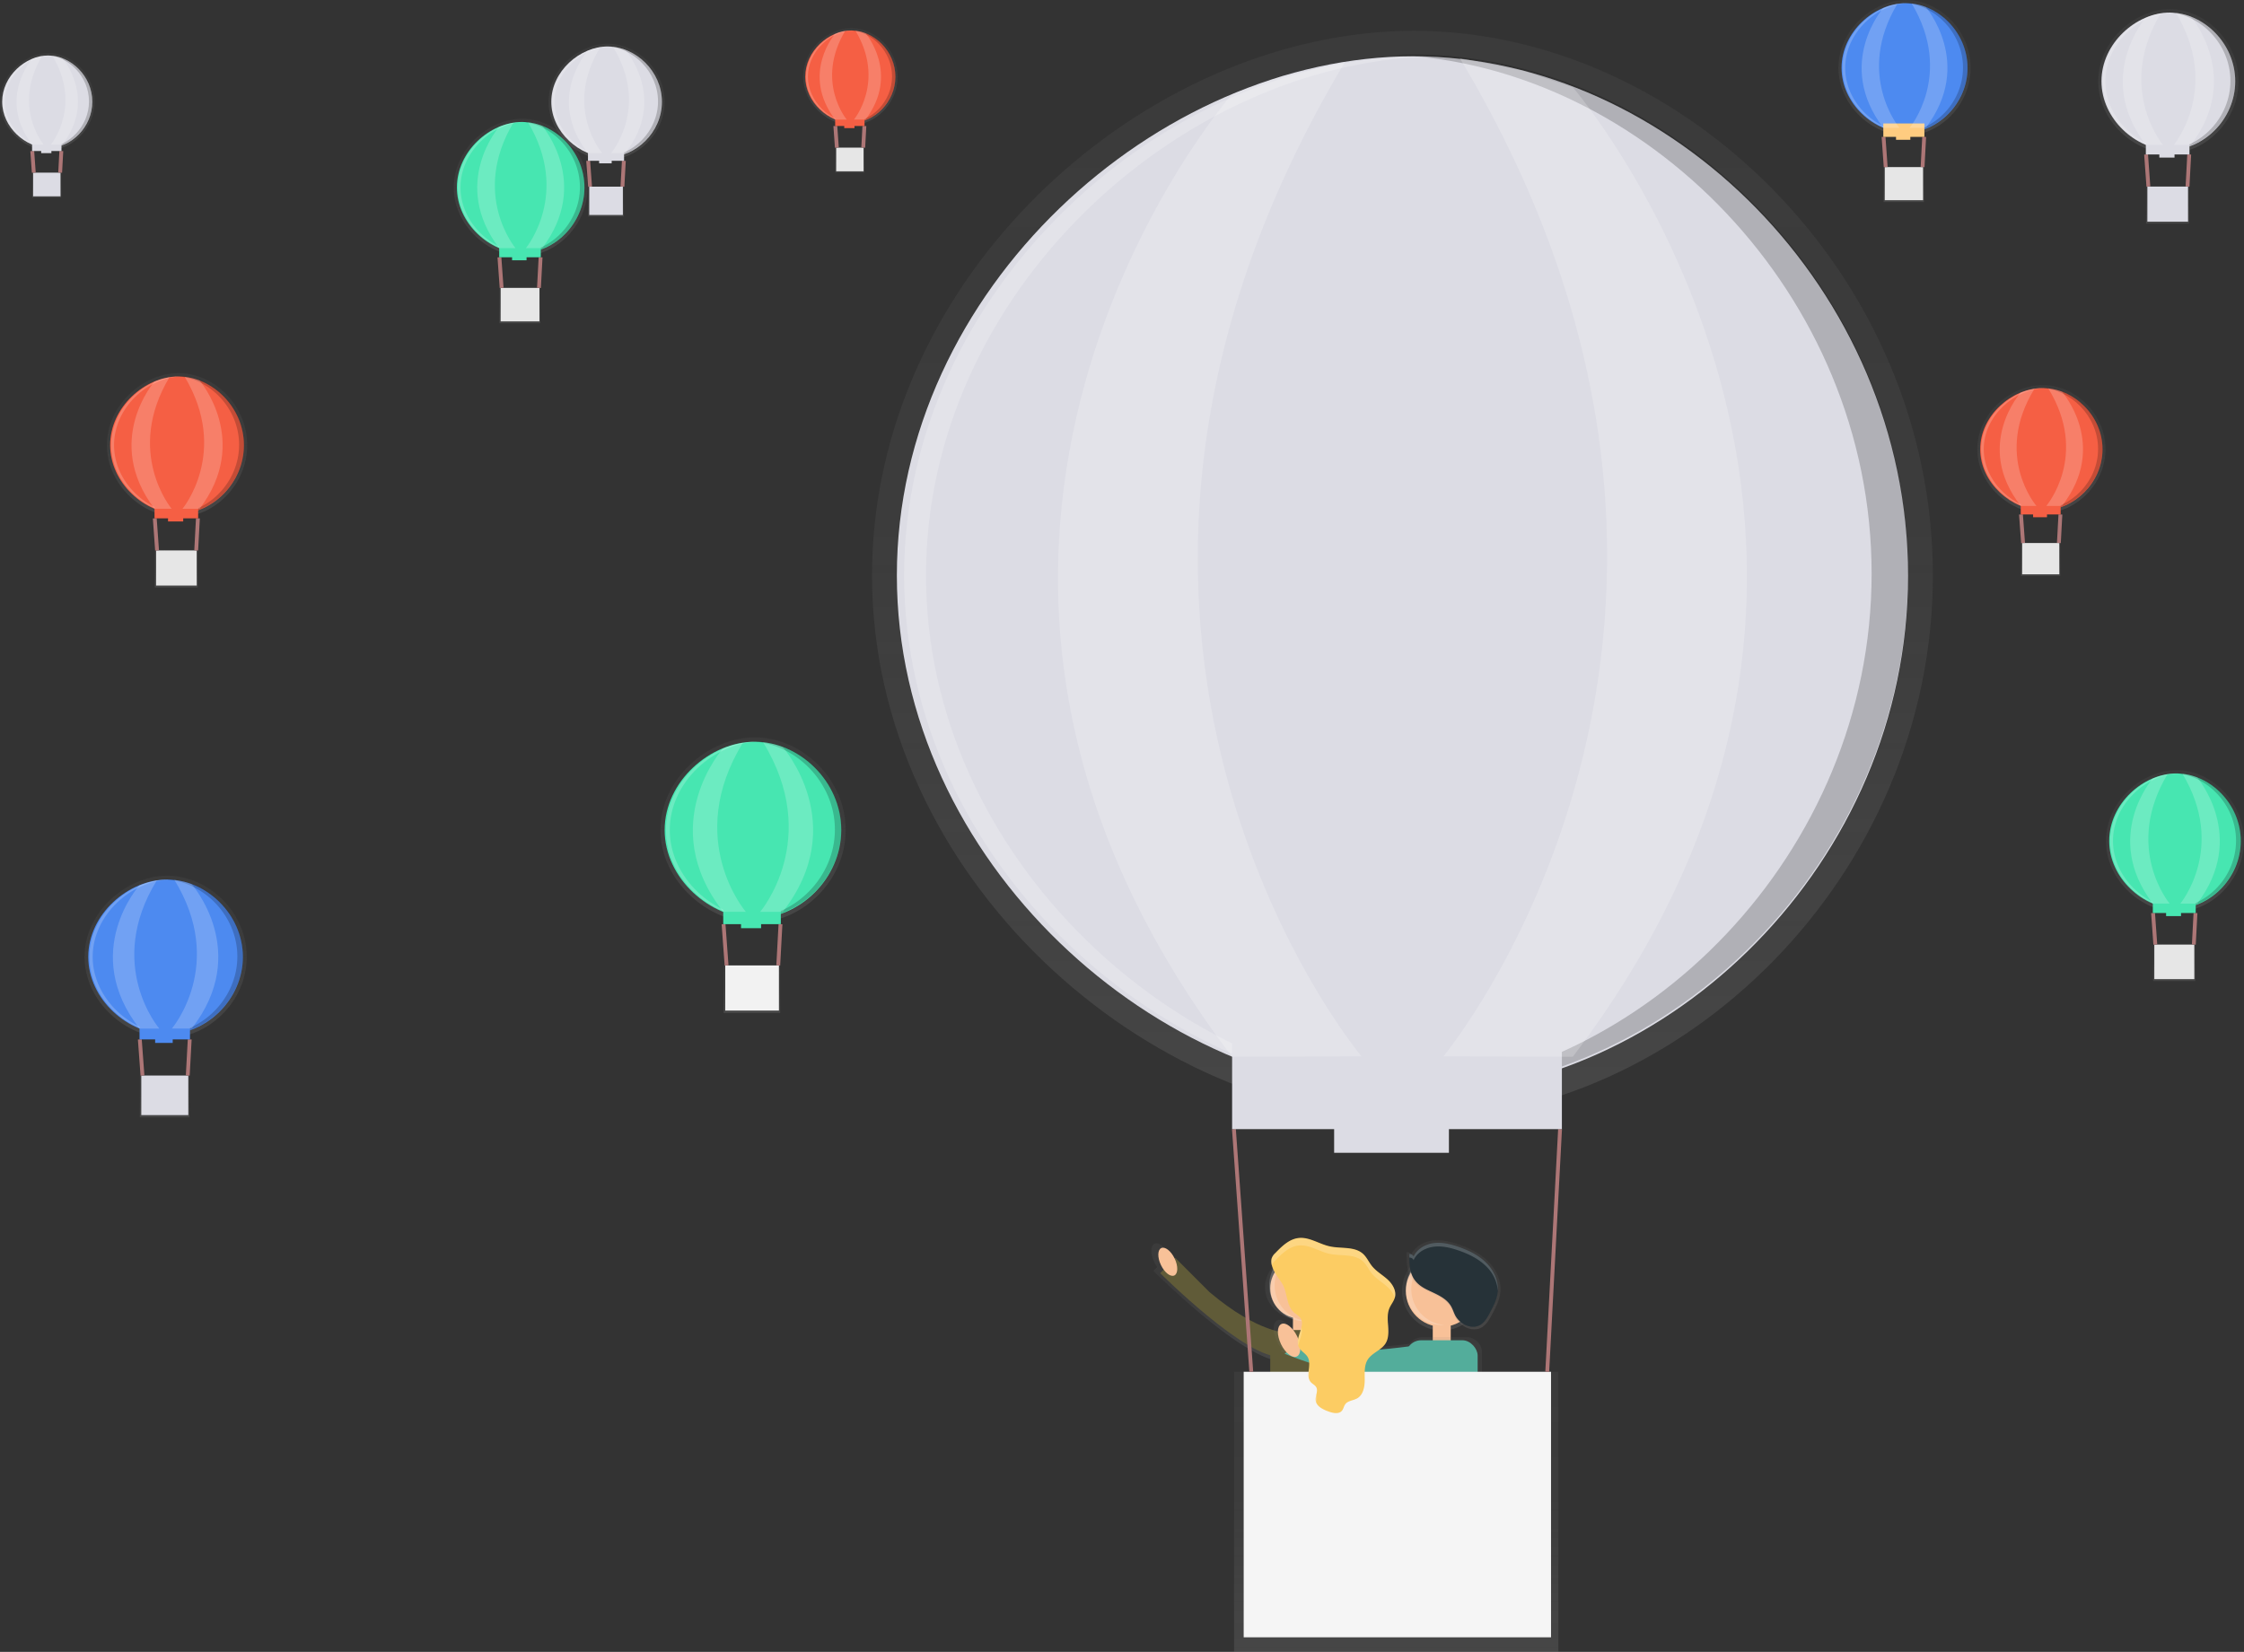 <svg id="a7bb2e51-80ad-4cfa-8751-bcdfc108e8b6" data-name="Layer 1" xmlns="http://www.w3.org/2000/svg" xmlns:xlink="http://www.w3.org/1999/xlink" width="1165.21" height="858" viewBox="0 0 1165.21 858"><rect x="0" y="0" width="1165.21" height="858" fill="#333333" stroke="none"/><defs><linearGradient id="f2f4f6e9-6b95-42bc-91e2-935d3f95e99d" x1="739.11" y1="600.75" x2="739.11" y2="35" gradientUnits="userSpaceOnUse"><stop offset="0" stop-color="gray" stop-opacity="0.25"/><stop offset="0.54" stop-color="gray" stop-opacity="0.12"/><stop offset="1" stop-color="gray" stop-opacity="0.1"/></linearGradient><linearGradient id="f3ab6348-f00d-4f48-ac7c-85d02bfc6ffb" x1="686.68" y1="717.39" x2="686.68" y2="670.55" xlink:href="#f2f4f6e9-6b95-42bc-91e2-935d3f95e99d"/><linearGradient id="0b05ffbc-780b-4703-ab6e-f12613b08fc6" x1="645.13" y1="725.98" x2="645.13" y2="664.77" xlink:href="#f2f4f6e9-6b95-42bc-91e2-935d3f95e99d"/><linearGradient id="fefdaf25-1efa-4566-a839-7466210dd781" x1="748.64" y1="691.12" x2="748.64" y2="649.87" xlink:href="#f2f4f6e9-6b95-42bc-91e2-935d3f95e99d"/><linearGradient id="00faf9d1-f067-4649-a9f7-133b0e619575" x1="726.3" y1="801.01" x2="726.3" y2="704.54" xlink:href="#f2f4f6e9-6b95-42bc-91e2-935d3f95e99d"/><linearGradient id="e0f12371-53e2-4b63-954f-7529306c0fcf" x1="765.68" y1="709.46" x2="765.68" y2="663.19" xlink:href="#f2f4f6e9-6b95-42bc-91e2-935d3f95e99d"/><linearGradient id="0828e378-0415-49ac-805e-ffac983dd77f" x1="725" y1="858" x2="725" y2="712.51" xlink:href="#f2f4f6e9-6b95-42bc-91e2-935d3f95e99d"/><linearGradient id="a59f3b9d-1771-4339-a46e-b16d2b7b7a75" x1="325.86" y1="102.02" x2="325.86" y2="41.73" xlink:href="#f2f4f6e9-6b95-42bc-91e2-935d3f95e99d"/><linearGradient id="127b93fc-e9a8-4a28-b3e8-ddf2259882c5" x1="314.63" y1="112.46" x2="314.63" y2="96.95" xlink:href="#f2f4f6e9-6b95-42bc-91e2-935d3f95e99d"/><linearGradient id="0726a656-e16d-4980-b3fe-a86ba469ed49" x1="96.86" y1="558.16" x2="96.86" y2="473.87" xlink:href="#f2f4f6e9-6b95-42bc-91e2-935d3f95e99d"/><linearGradient id="09a3f343-371f-47c8-af4b-b7896fe83138" x1="85.49" y1="580.32" x2="85.49" y2="558.64" xlink:href="#f2f4f6e9-6b95-42bc-91e2-935d3f95e99d"/><linearGradient id="91620f7c-415a-4efb-8775-05b0b41b95e1" x1="401.86" y1="498.21" x2="401.86" y2="402" xlink:href="#f2f4f6e9-6b95-42bc-91e2-935d3f95e99d"/><linearGradient id="1ac82200-36c7-4144-8a58-4670deda2f7e" x1="390.42" y1="526.19" x2="390.42" y2="501.45" xlink:href="#f2f4f6e9-6b95-42bc-91e2-935d3f95e99d"/><linearGradient id="be26d75a-0455-4f88-8e02-7405c5fe6a65" x1="281.25" y1="152.04" x2="281.25" y2="80.66" xlink:href="#f2f4f6e9-6b95-42bc-91e2-935d3f95e99d"/><linearGradient id="0b2f09ef-1575-4fe8-8a39-bc8009e41251" x1="269.97" y1="167.89" x2="269.97" y2="149.53" xlink:href="#f2f4f6e9-6b95-42bc-91e2-935d3f95e99d"/><linearGradient id="e4790bd4-5801-4457-b473-8cffc98e274c" x1="35.42" y1="97.02" x2="35.42" y2="46.61" xlink:href="#f2f4f6e9-6b95-42bc-91e2-935d3f95e99d"/><linearGradient id="3d7619d0-4e5d-43de-b852-961e26921f74" x1="24.26" y1="102.64" x2="24.26" y2="89.68" xlink:href="#f2f4f6e9-6b95-42bc-91e2-935d3f95e99d"/><linearGradient id="13b49d86-3a6c-4373-8a2b-23927da3a66d" x1="452.42" y1="84.02" x2="452.42" y2="33.61" xlink:href="#f2f4f6e9-6b95-42bc-91e2-935d3f95e99d"/><linearGradient id="e13d1787-a849-404d-9971-b1babf765573" x1="441.26" y1="89.64" x2="441.26" y2="76.68" xlink:href="#f2f4f6e9-6b95-42bc-91e2-935d3f95e99d"/><linearGradient id="8d0e9b9d-b502-4368-bee2-132b20c20719" x1="102.82" y1="287.6" x2="102.82" y2="212.78" xlink:href="#f2f4f6e9-6b95-42bc-91e2-935d3f95e99d"/><linearGradient id="2bbe2ca3-b086-4129-9122-2e4a5aa8bf64" x1="91.51" y1="305.14" x2="91.51" y2="285.9" xlink:href="#f2f4f6e9-6b95-42bc-91e2-935d3f95e99d"/><linearGradient id="6be94b36-c083-4e0b-93be-f3da3b19fa1e" x1="999.82" y1="89.49" x2="999.82" y2="19" xlink:href="#f2f4f6e9-6b95-42bc-91e2-935d3f95e99d"/><linearGradient id="cd7958c8-0c10-490b-9e34-7b85f0d28caa" x1="988.54" y1="104.92" x2="988.54" y2="86.79" xlink:href="#f2f4f6e9-6b95-42bc-91e2-935d3f95e99d"/><linearGradient id="de1c6a66-0b91-463d-a557-a0141dbc776a" x1="1136.82" y1="98.6" x2="1136.82" y2="23.78" xlink:href="#f2f4f6e9-6b95-42bc-91e2-935d3f95e99d"/><linearGradient id="1fff592f-6693-4eb3-9171-bb32ff9687db" x1="1125.51" y1="116.14" x2="1125.51" y2="96.9" xlink:href="#f2f4f6e9-6b95-42bc-91e2-935d3f95e99d"/><linearGradient id="4e6c8e0b-171b-414f-b772-a9b03415ed1d" x1="1070.86" y1="285.65" x2="1070.86" y2="219" xlink:href="#f2f4f6e9-6b95-42bc-91e2-935d3f95e99d"/><linearGradient id="9eb5e881-07ee-4ce5-baa7-4927dd5ad0d0" x1="1059.6" y1="299.19" x2="1059.6" y2="282.05" xlink:href="#f2f4f6e9-6b95-42bc-91e2-935d3f95e99d"/><linearGradient id="b47c5690-0072-4895-bfce-7e12bed9c37f" x1="1140.25" y1="492.61" x2="1140.25" y2="419" xlink:href="#f2f4f6e9-6b95-42bc-91e2-935d3f95e99d"/><linearGradient id="9c3c48fe-271f-491e-9bd0-9e0c46ee695c" x1="1128.95" y1="509.55" x2="1128.95" y2="490.62" xlink:href="#f2f4f6e9-6b95-42bc-91e2-935d3f95e99d"/></defs><title>floating</title><path d="M1014.54,317.87c0,156.23-130.51,282.87-269.47,282.87S463.68,474.1,463.68,317.87,606.11,35,745.07,35,1014.54,161.65,1014.54,317.87Z" transform="translate(-10.88 -19)" fill="url(#f2f4f6e9-6b95-42bc-91e2-935d3f95e99d)"/><path d="M1001.64,317.87c0,148.91-124.4,269.63-256.86,269.63S476.58,466.79,476.58,317.87,612.33,48.24,744.79,48.24,1001.64,169,1001.64,317.87Z" transform="translate(-10.88 -19)" fill="#dcdce4"/><path d="M705.6,687.58c0-9.41-8.47-17-18.92-17s-18.92,7.63-18.92,17c0,7.93,6,14.58,14.19,16.48v13.33h9.46V704.06C699.57,702.16,705.6,695.52,705.6,687.58Z" transform="translate(-10.88 -19)" fill="url(#f3ab6348-f00d-4f48-ac7c-85d02bfc6ffb)"/><path d="M637.46,689.71,618.3,670.55l-.38.38,0-.09c-2-4.24-5.4-6.86-7.52-5.85s-2.2,5.28-.17,9.52a16.23,16.23,0,0,0,1.55,2.59l-2,2s49,49,68.14,46.85l3.61-13.36S665.15,713.13,637.46,689.71Z" transform="translate(-10.88 -19)" fill="url(#0b05ffbc-780b-4703-ab6e-f12613b08fc6)"/><circle cx="675.34" cy="669.16" r="15.76" fill="#f8c198"/><rect x="671.4" y="680.99" width="7.88" height="15.76" fill="#f8c198"/><rect x="659.58" y="690.84" width="31.52" height="70.93" rx="8" ry="8" fill="#605b38"/><path d="M679.71,711.27s-15.16.54-40.78-21.14L621.2,672.4l-7.88,7.88s45.32,45.32,63,43.35Z" transform="translate(-10.88 -19)" fill="#605b38"/><ellipse cx="617.26" cy="674.37" rx="3.94" ry="7.88" transform="translate(-241.43 313.32) rotate(-25.56)" fill="#f8c198"/><circle cx="748.64" cy="670.49" r="20.63" fill="url(#fefdaf25-1efa-4566-a839-7466210dd781)"/><circle cx="748.64" cy="670.49" r="18.65" fill="#f8c198"/><rect x="743.97" y="684.48" width="9.33" height="18.65" fill="#f8c198"/><path d="M772.46,713.56h-23.1a7.89,7.89,0,0,0-6.44,3.36c-17.55,2.28-53.66,5.8-57.32-3.36l-1.68,1.26a18.46,18.46,0,0,0-1.23-3.35c-2.32-4.84-6.16-7.83-8.58-6.67s-2.51,6-.19,10.86a17.3,17.3,0,0,0,3,4.42l-1,.77s36.93,15.55,65.59,13.61v58.67a7.91,7.91,0,0,0,7.89,7.89h23.1a7.91,7.91,0,0,0,7.89-7.89V721.44A7.91,7.91,0,0,0,772.46,713.56Z" transform="translate(-10.88 -19)" fill="url(#00faf9d1-f067-4649-a9f7-133b0e619575)"/><rect x="729.98" y="696.14" width="37.3" height="83.93" rx="8" ry="8" fill="#53ad9b"/><path d="M751.35,717.05s-59.45,9.74-64.11-1.92l-9.33,7s44.3,18.65,72.27,11.66S751.35,717.05,751.35,717.05Z" transform="translate(-10.88 -19)" fill="#53ad9b"/><ellipse cx="680.25" cy="715.14" rx="4.66" ry="9.33" transform="translate(-252.86 344.48) rotate(-25.56)" fill="#f8c198"/><path d="M741.29,669.35a2.36,2.36,0,0,1,2.34,1.37c1.92-4.2,6.46-6.77,11-7.36s9.21.51,13.58,2c5.59,1.91,11.06,4.55,15.27,8.69s7,10,6.51,15.87c-.38,4.33-2.47,8.3-4.53,12.12-1.27,2.37-2.65,4.83-4.92,6.26-4.74,3-11.46-.17-14-5.16-.84-1.65-1.36-3.45-2.29-5-2.81-4.84-8.63-6.82-13.64-9.33C741.85,684.36,741.16,678.24,741.29,669.35Z" transform="translate(-10.88 -19)" fill="url(#e0f12371-53e2-4b63-954f-7529306c0fcf)"/><rect x="640.8" y="712.51" width="168.4" height="145.49" fill="url(#0828e378-0415-49ac-805e-ffac983dd77f)"/><rect x="645.79" y="712.51" width="159.59" height="137.92" fill="#f5f5f5"/><line x1="803.41" y1="712.51" x2="810.07" y2="586.48" fill="none" stroke="#ad7676" stroke-miterlimit="10" stroke-width="2"/><line x1="649.73" y1="712.51" x2="640.72" y2="586.48" fill="none" stroke="#ad7676" stroke-miterlimit="10" stroke-width="2"/><path d="M743.7,688.55A18.64,18.64,0,0,1,760.93,670c-.47,0-.94-.07-1.42-.07a18.65,18.65,0,0,0,0,37.3c.48,0,.95,0,1.42-.07A18.64,18.64,0,0,1,743.7,688.55Z" transform="translate(-10.88 -19)" fill="#fff" opacity="0.2"/><path d="M672.75,686.66A18.64,18.64,0,0,1,690,668.08c-.47,0-.94-.07-1.42-.07a18.65,18.65,0,0,0,0,37.3c.48,0,.95,0,1.42-.07A18.64,18.64,0,0,1,672.75,686.66Z" transform="translate(-10.88 -19)" fill="#fff" opacity="0.2"/><path d="M683.11,701a18.87,18.87,0,0,1,2.82,2.3c3.35,4.17-3,10.63-.62,15.43,1.05,2.12,3.55,3.2,4.67,5.28,2.13,3.95-1.44,9.73,1.65,13,.83.87,2,1.38,2.65,2.4,1.25,2-.5,4.66-.22,7,.35,3,3.63,4.6,6.46,5.66,2.41.9,5.57,1.62,7.21-.37.79-1,.94-2.31,1.68-3.32,1.38-1.89,4.16-1.9,6.19-3.06,3.15-1.8,3.92-6,3.92-9.61s-.36-7.55,1.62-10.6c2.24-3.46,6.89-4.75,9.13-8.21,3.39-5.26-.35-12.61,2.07-18.38.84-2,2.38-3.69,2.88-5.79.83-3.47-1.39-7-4-9.33s-5.87-4.16-8.08-7c-1.55-2-2.56-4.35-4.39-6.06-4.44-4.14-11.5-2.66-17.43-4-5.49-1.19-10.55-4.95-16.14-4.32-4.89.55-8.71,4.31-12.12,7.86a6.29,6.29,0,0,0-1.9,2.92c-1,4.83,3.69,9.8,5.75,13.34C679.54,690.88,678.73,697.33,683.11,701Z" transform="translate(-10.88 -19)" fill="#fccc63"/><g opacity="0.2"><path d="M673,673.79c3.41-3.55,7.23-7.31,12.12-7.86,5.58-.63,10.65,3.13,16.14,4.32,5.93,1.29,13-.19,17.43,4,1.83,1.71,2.84,4.1,4.39,6.06,2.21,2.79,5.43,4.58,8.08,7a12.9,12.9,0,0,1,3.95,5.88c0-.11.07-.22.1-.33.83-3.47-1.39-7-4.05-9.33s-5.87-4.16-8.08-7c-1.55-2-2.56-4.35-4.39-6.06-4.44-4.14-11.5-2.66-17.43-4-5.49-1.19-10.55-4.95-16.14-4.32-4.89.55-8.71,4.31-12.12,7.86a6.29,6.29,0,0,0-1.9,2.92,7.58,7.58,0,0,0,.13,3.32A7.35,7.35,0,0,1,673,673.79Z" transform="translate(-10.88 -19)" fill="#fff"/><path d="M694.4,743.43a9.29,9.29,0,0,0-.34,3,4.32,4.32,0,0,0,.27,1.08C694.65,746.09,695,744.66,694.4,743.43Z" transform="translate(-10.88 -19)" fill="#fff"/><path d="M690.57,729.59a18.28,18.28,0,0,0-.12,5A18.73,18.73,0,0,0,690.57,729.59Z" transform="translate(-10.88 -19)" fill="#fff"/><path d="M731.69,712.36a46.51,46.51,0,0,0-.17-6.52A46.24,46.24,0,0,0,731.69,712.36Z" transform="translate(-10.88 -19)" fill="#fff"/><path d="M719.48,736.82c0-.36,0-.72,0-1.07,0-.18,0-.36,0-.54C719.49,735.75,719.48,736.29,719.48,736.82Z" transform="translate(-10.88 -19)" fill="#fff"/><path d="M686.66,708.42c-.72,3.15-2.55,6.61-1.65,9.55C685.71,714.68,687.63,711.21,686.66,708.42Z" transform="translate(-10.88 -19)" fill="#fff"/></g><path d="M742.7,670.32a2.22,2.22,0,0,1,2.2,1.29c1.81-4,6.08-6.38,10.4-6.94s8.68.48,12.8,1.89c5.27,1.8,10.42,4.29,14.39,8.19s6.62,9.41,6.13,15c-.36,4.08-2.33,7.82-4.27,11.42-1.2,2.23-2.5,4.55-4.64,5.9-4.47,2.81-10.8-.16-13.21-4.86-.79-1.55-1.28-3.25-2.16-4.75-2.65-4.56-8.14-6.42-12.85-8.79C743.22,684.48,742.57,678.71,742.7,670.32Z" transform="translate(-10.88 -19)" fill="#263238"/><path d="M742.7,672.22a2.22,2.22,0,0,1,2.2,1.29c1.81-4,6.08-6.38,10.4-6.94s8.68.48,12.8,1.89c5.27,1.8,10.42,4.29,14.39,8.19a20,20,0,0,1,6.15,12.66c.33-5.41-2.28-10.74-6.15-14.55s-9.12-6.39-14.39-8.19c-4.12-1.41-8.49-2.45-12.8-1.89s-8.59,3-10.4,6.94a2.22,2.22,0,0,0-2.2-1.29c0,.81,0,1.6,0,2.36C742.69,672.53,742.69,672.37,742.7,672.22Z" transform="translate(-10.88 -19)" fill="#fff" opacity="0.2"/><rect x="692.76" y="577.96" width="59.6" height="20.81" fill="#dcdce4"/><g opacity="0.2"><path d="M744.79,47.3c-3.16,0-6.31.09-9.47.23,128.86,5.56,247.41,124,247.41,269.4S864.17,580.77,735.32,586.33c3.16.14,6.32.23,9.47.23,132.45,0,256.86-120.72,256.86-269.63S877.24,47.3,744.79,47.3Z" transform="translate(-10.88 -19)"/></g><g opacity="0.2"><path d="M491.71,317.87c0-146.78,131.9-266.17,262.53-269.55-1.89,0-3.78-.08-5.67-.08C616.12,48.24,480.36,169,480.36,317.87S616.12,587.5,748.57,587.5c1.89,0,3.78,0,5.67-.08C623.62,584,491.71,464.66,491.71,317.87Z" transform="translate(-10.88 -19)" fill="#fff"/></g><rect x="639.78" y="530.66" width="171.24" height="55.82" fill="#dcdce4"/><path d="M650.65,67.88s-203.4,232.49,0,500l67.17-.23s-185.43-221-8.51-516.55L676.2,58.65Z" transform="translate(-10.88 -19)" fill="#fff" opacity="0.2"/><path d="M827.57,64.33s203.4,236,0,503.54l-67.17-.23s185.43-222.88,8.51-518.44L802,55.81Z" transform="translate(-10.88 -19)" fill="#fff" opacity="0.2"/><path d="M356,71.87C356,88.52,341.72,102,326.52,102s-30.79-13.5-30.79-30.14,15.58-30.14,30.79-30.14S356,55.23,356,71.87Z" transform="translate(-10.88 -19)" fill="url(#a59f3b9d-1771-4339-a46e-b16d2b7b7a75)"/><path d="M354.59,71.87c0,15.87-13.61,28.73-28.1,28.73s-29.35-12.86-29.35-28.73S312,43.14,326.49,43.14,354.59,56,354.59,71.87Z" transform="translate(-10.88 -19)" fill="#dcdce4"/><rect x="305.42" y="96.95" width="18.43" height="15.5" fill="url(#127b93fc-e9a8-4a28-b3e8-ddf2259882c5)"/><rect x="305.97" y="96.95" width="17.46" height="14.7" fill="#dcdce4"/><line x1="323.21" y1="96.95" x2="323.94" y2="83.52" fill="none" stroke="#ad7676" stroke-miterlimit="10" stroke-width="2"/><line x1="306.4" y1="96.95" x2="305.41" y2="83.52" fill="none" stroke="#ad7676" stroke-miterlimit="10" stroke-width="2"/><g opacity="0.2"><path d="M321,117.22a1,1,0,0,0,0,.32.45.45,0,0,0,0,.11A.65.65,0,0,0,321,117.22Z" transform="translate(-10.88 -19)" fill="#fff"/><path d="M320.55,115.75a1.9,1.9,0,0,0,0,.53A1.94,1.94,0,0,0,320.55,115.75Z" transform="translate(-10.88 -19)" fill="#fff"/><path d="M323.72,116.52s0-.08,0-.11v-.06C323.72,116.41,323.72,116.46,323.72,116.52Z" transform="translate(-10.88 -19)" fill="#fff"/></g><rect x="311.1" y="82.62" width="6.52" height="2.22" fill="#dcdce4"/><g opacity="0.2"><path d="M326.49,43l-1,0c14.1.59,27.07,13.22,27.07,28.71s-13,28.12-27.07,28.71l1,0c14.49,0,28.1-12.86,28.1-28.73S341,43,326.49,43Z" transform="translate(-10.88 -19)"/></g><g opacity="0.2"><path d="M298.8,71.87c0-15.64,14.43-28.36,28.72-28.72h-.62c-14.49,0-29.35,12.86-29.35,28.73s14.85,28.73,29.35,28.73h.62C313.23,100.24,298.8,87.52,298.8,71.87Z" transform="translate(-10.88 -19)" fill="#fff"/></g><rect x="305.31" y="77.57" width="18.74" height="5.95" fill="#dcdce4"/><path d="M316.19,45.23s-22.26,24.77,0,53.28l7.35,0s-20.29-23.55-.93-55l-3.62.81Z" transform="translate(-10.88 -19)" fill="#fff" opacity="0.2"/><path d="M335.54,44.86s22.26,25.15,0,53.66l-7.35,0s20.29-23.75.93-55.25l3.62.71Z" transform="translate(-10.88 -19)" fill="#fff" opacity="0.2"/><path d="M139,516c0,23.28-20,42.15-41.22,42.15s-43-18.87-43-42.15,21.79-42.15,43-42.15S139,492.74,139,516Z" transform="translate(-10.88 -19)" fill="url(#0726a656-e16d-4980-b3fe-a86ba469ed49)"/><path d="M137,516c0,22.19-19,40.17-39.29,40.17s-41-18-41-40.17,20.77-40.17,41-40.17S137,493.83,137,516Z" transform="translate(-10.88 -19)" fill="#4d8af0"/><rect x="72.61" y="558.64" width="25.76" height="21.68" fill="url(#09a3f343-371f-47c8-af4b-b7896fe83138)"/><rect x="73.37" y="558.64" width="24.41" height="20.55" fill="#dcdce4"/><line x1="97.49" y1="558.64" x2="98.51" y2="539.87" fill="none" stroke="#ad7676" stroke-miterlimit="10" stroke-width="2"/><line x1="73.98" y1="558.64" x2="72.6" y2="539.87" fill="none" stroke="#ad7676" stroke-miterlimit="10" stroke-width="2"/><g opacity="0.2"><path d="M90,579.42a1.35,1.35,0,0,0-.05.45.63.63,0,0,0,0,.16A.91.91,0,0,0,90,579.42Z" transform="translate(-10.88 -19)" fill="#fff"/><path d="M89.44,577.36a2.65,2.65,0,0,0,0,.74A2.72,2.72,0,0,0,89.44,577.36Z" transform="translate(-10.88 -19)" fill="#fff"/><path d="M93.86,578.44c0-.05,0-.11,0-.16v-.08C93.86,578.28,93.86,578.36,93.86,578.44Z" transform="translate(-10.88 -19)" fill="#fff"/></g><rect x="80.56" y="538.6" width="9.12" height="3.1" fill="#4d8af0"/><g opacity="0.2"><path d="M97.73,475.7c-.48,0-1,0-1.45,0,19.71.83,37.85,18.48,37.85,40.14S116,555.18,96.28,556c.48,0,1,0,1.45,0,20.26,0,39.29-18,39.29-40.17S118,475.7,97.73,475.7Z" transform="translate(-10.88 -19)"/></g><g opacity="0.2"><path d="M59,516c0-21.87,20.18-39.66,40.16-40.16h-.87c-20.26,0-41,18-41,40.17s20.77,40.17,41,40.17h.87C79.2,555.67,59,537.88,59,516Z" transform="translate(-10.88 -19)" fill="#fff"/></g><rect x="72.45" y="531.55" width="26.2" height="8.32" fill="#4d8af0"/><path d="M83.33,478.76s-31.12,34.64,0,74.5l10.28,0s-28.37-32.93-1.3-77l-5.07,1.13Z" transform="translate(-10.88 -19)" fill="#fff" opacity="0.2"/><path d="M110.4,478.24s31.12,35.17,0,75l-10.28,0S128.49,520,101.42,476l5.07,1Z" transform="translate(-10.88 -19)" fill="#fff" opacity="0.2"/><path d="M450,450.1c0,26.57-22.79,48.1-47.05,48.1s-49.13-21.54-49.13-48.1S378.64,402,402.9,402,450,423.54,450,450.1Z" transform="translate(-10.88 -19)" fill="url(#91620f7c-415a-4efb-8775-05b0b41b95e1)"/><path d="M447.7,450.1C447.7,475.43,426,496,402.86,496S356,475.43,356,450.1s23.7-45.85,46.83-45.85S447.7,424.78,447.7,450.1Z" transform="translate(-10.88 -19)" fill="#47e6b1"/><rect x="375.72" y="501.45" width="29.4" height="24.74" fill="url(#1ac82200-36c7-4144-8a58-4670deda2f7e)"/><rect x="376.59" y="501.45" width="27.87" height="23.45" fill="#f2f2f2"/><line x1="404.11" y1="501.45" x2="405.27" y2="480.01" fill="none" stroke="#ad7676" stroke-miterlimit="10" stroke-width="2"/><line x1="377.28" y1="501.45" x2="375.71" y2="480.01" fill="none" stroke="#ad7676" stroke-miterlimit="10" stroke-width="2"/><g opacity="0.2"><path d="M394.06,522.47a1.54,1.54,0,0,0-.06.51.72.72,0,0,0,0,.18A1,1,0,0,0,394.06,522.47Z" transform="translate(-10.88 -19)" fill="#fff"/><path d="M393.39,520.12a3,3,0,0,0,0,.85A3.1,3.1,0,0,0,393.39,520.12Z" transform="translate(-10.88 -19)" fill="#fff"/><path d="M398.44,521.35c0-.06,0-.12,0-.18v-.09C398.44,521.17,398.44,521.26,398.44,521.35Z" transform="translate(-10.88 -19)" fill="#fff"/></g><rect x="384.79" y="478.57" width="10.41" height="3.54" fill="#47e6b1"/><g opacity="0.2"><path d="M402.86,404.09c-.55,0-1.1,0-1.65,0,22.5.95,43.2,21.09,43.2,45.81s-20.7,44.87-43.2,45.81c.55,0,1.1,0,1.65,0,23.13,0,44.85-20.53,44.85-45.85S426,404.09,402.86,404.09Z" transform="translate(-10.88 -19)"/></g><g opacity="0.2"><path d="M358.67,450.1c0-25,23-45.26,45.84-45.84h-1c-23.13,0-46.83,20.53-46.83,45.85S380.39,496,403.52,496h1C381.7,495.37,358.67,475.07,358.67,450.1Z" transform="translate(-10.88 -19)" fill="#fff"/></g><rect x="375.54" y="470.52" width="29.9" height="9.49" fill="#47e6b1"/><path d="M386.42,407.59s-35.52,39.54,0,85l11.73,0s-32.38-37.58-1.49-87.84L390.88,406Z" transform="translate(-10.88 -19)" fill="#fff" opacity="0.2"/><path d="M417.31,407s35.52,40.14,0,85.63l-11.73,0s32.38-37.9,1.49-88.17l5.78,1.13Z" transform="translate(-10.88 -19)" fill="#fff" opacity="0.2"/><path d="M316,116.35c0,19.71-16.47,35.69-34,35.69s-35.5-16-35.5-35.69,18-35.69,35.5-35.69S316,96.64,316,116.35Z" transform="translate(-10.88 -19)" fill="url(#be26d75a-0455-4f88-8e02-7405c5fe6a65)"/><path d="M314.37,116.35c0,18.79-15.69,34-32.41,34s-33.84-15.23-33.84-34,17.13-34,33.84-34S314.37,97.56,314.37,116.35Z" transform="translate(-10.88 -19)" fill="#47e6b1"/><rect x="259.34" y="149.53" width="21.25" height="18.36" fill="url(#0b2f09ef-1575-4fe8-8a39-bc8009e41251)"/><rect x="259.97" y="149.53" width="20.13" height="17.4" fill="#e6e6e6"/><line x1="279.86" y1="149.53" x2="280.7" y2="133.63" fill="none" stroke="#ad7676" stroke-miterlimit="10" stroke-width="2"/><line x1="260.47" y1="149.53" x2="259.33" y2="133.63" fill="none" stroke="#ad7676" stroke-miterlimit="10" stroke-width="2"/><g opacity="0.2"><path d="M275.61,170a1.17,1.17,0,0,0,0,.38.54.54,0,0,0,0,.14A.79.79,0,0,0,275.61,170Z" transform="translate(-10.88 -19)" fill="#fff"/><path d="M275.13,168.29a2.31,2.31,0,0,0,0,.63A2.36,2.36,0,0,0,275.13,168.29Z" transform="translate(-10.88 -19)" fill="#fff"/><path d="M278.78,169.2s0-.09,0-.14V169C278.78,169.07,278.78,169.14,278.78,169.2Z" transform="translate(-10.88 -19)" fill="#fff"/></g><rect x="265.9" y="132.56" width="7.52" height="2.63" fill="#47e6b1"/><g opacity="0.2"><path d="M282,82.21l-1.19,0c16.26.7,31.21,15.65,31.21,34s-15,33.29-31.21,34l1.19,0c16.71,0,32.41-15.23,32.41-34S298.68,82.21,282,82.21Z" transform="translate(-10.88 -19)"/></g><g opacity="0.2"><path d="M250,116.35c0-18.52,16.64-33.58,33.12-34h-.72c-16.71,0-33.84,15.23-33.84,34s17.13,34,33.84,34h.72C266.68,149.93,250,134.87,250,116.35Z" transform="translate(-10.88 -19)" fill="#fff"/></g><rect x="259.21" y="126.59" width="21.6" height="7.04" fill="#47e6b1"/><path d="M270.09,84.81s-25.66,29.33,0,63.08l8.47,0S255.17,120,277.49,82.69l-4.18,1Z" transform="translate(-10.88 -19)" fill="#fff" opacity="0.2"/><path d="M292.41,84.36s25.66,29.78,0,63.53l-8.47,0s23.39-28.12,1.07-65.41l4.18.84Z" transform="translate(-10.88 -19)" fill="#fff" opacity="0.2"/><path d="M60,71.82C60,85.74,48.34,97,36,97S10.88,85.74,10.88,71.82,23.57,46.61,36,46.61,60,57.89,60,71.82Z" transform="translate(-10.88 -19)" fill="url(#e4790bd4-5801-4457-b473-8cffc98e274c)"/><path d="M58.82,71.82c0,13.27-11.09,24-22.89,24S12,85.09,12,71.82s12.1-24,23.9-24S58.82,58.55,58.82,71.82Z" transform="translate(-10.88 -19)" fill="#dcdce4"/><rect x="16.75" y="89.68" width="15.01" height="12.96" fill="url(#3d7619d0-4e5d-43de-b852-961e26921f74)"/><rect x="17.2" y="89.68" width="14.22" height="12.29" fill="#dcdce4"/><line x1="31.24" y1="89.68" x2="31.84" y2="78.44" fill="none" stroke="#ad7676" stroke-miterlimit="10" stroke-width="2"/><line x1="17.55" y1="89.68" x2="16.75" y2="78.44" fill="none" stroke="#ad7676" stroke-miterlimit="10" stroke-width="2"/><g opacity="0.2"><path d="M31.44,109.74a.83.83,0,0,0,0,.27.38.38,0,0,0,0,.1A.56.56,0,0,0,31.44,109.74Z" transform="translate(-10.88 -19)" fill="#fff"/><path d="M31.1,108.5a1.63,1.63,0,0,0,0,.44A1.67,1.67,0,0,0,31.1,108.5Z" transform="translate(-10.88 -19)" fill="#fff"/><path d="M33.67,109.15s0-.06,0-.1v0S33.67,109.1,33.67,109.15Z" transform="translate(-10.88 -19)" fill="#fff"/></g><rect x="21.38" y="77.69" width="5.31" height="1.85" fill="#dcdce4"/><g opacity="0.2"><path d="M35.93,47.7l-.84,0c11.48.5,22,11.05,22,24s-10.56,23.51-22,24l.84,0c11.8,0,22.89-10.76,22.89-24S47.73,47.7,35.93,47.7Z" transform="translate(-10.88 -19)"/></g><g opacity="0.2"><path d="M13.38,71.82c0-13.08,11.75-23.72,23.39-24h-.51c-11.8,0-23.9,10.76-23.9,24s12.1,24,23.9,24h.51C25.13,95.53,13.38,84.9,13.38,71.82Z" transform="translate(-10.88 -19)" fill="#fff"/></g><rect x="16.66" y="73.47" width="15.26" height="4.97" fill="#dcdce4"/><path d="M27.54,49.54s-18.13,20.72,0,44.56l6,0S17,74.38,32.77,48l-3,.67Z" transform="translate(-10.88 -19)" fill="#fff" opacity="0.2"/><path d="M43.3,49.22s18.13,21,0,44.87l-6,0s16.52-19.86.76-46.2l3,.59Z" transform="translate(-10.88 -19)" fill="#fff" opacity="0.2"/><path d="M477,58.82C477,72.74,465.34,84,453,84s-25.07-11.29-25.07-25.21S440.57,33.61,453,33.61,477,44.89,477,58.82Z" transform="translate(-10.88 -19)" fill="url(#13b49d86-3a6c-4373-8a2b-23927da3a66d)"/><path d="M475.82,58.82c0,13.27-11.09,24-22.89,24S429,72.09,429,58.82s12.1-24,23.9-24S475.82,45.55,475.82,58.82Z" transform="translate(-10.88 -19)" fill="#f55f44"/><rect x="433.75" y="76.68" width="15.01" height="12.96" fill="url(#e13d1787-a849-404d-9971-b1babf765573)"/><rect x="434.2" y="76.68" width="14.22" height="12.29" fill="#e6e6e6"/><line x1="448.24" y1="76.68" x2="448.84" y2="65.44" fill="none" stroke="#ad7676" stroke-miterlimit="10" stroke-width="2"/><line x1="434.55" y1="76.68" x2="433.75" y2="65.44" fill="none" stroke="#ad7676" stroke-miterlimit="10" stroke-width="2"/><g opacity="0.2"><path d="M448.44,96.74a.83.83,0,0,0,0,.27.38.38,0,0,0,0,.1A.56.56,0,0,0,448.44,96.74Z" transform="translate(-10.88 -19)" fill="#fff"/><path d="M448.1,95.5a1.63,1.63,0,0,0,0,.44A1.67,1.67,0,0,0,448.1,95.5Z" transform="translate(-10.88 -19)" fill="#fff"/><path d="M450.67,96.15s0-.06,0-.1v0S450.67,96.1,450.67,96.15Z" transform="translate(-10.88 -19)" fill="#fff"/></g><rect x="438.38" y="64.69" width="5.31" height="1.85" fill="#f55f44"/><g opacity="0.2"><path d="M452.93,34.7l-.84,0c11.48.5,22,11.05,22,24s-10.56,23.51-22,24l.84,0c11.8,0,22.89-10.76,22.89-24S464.73,34.7,452.93,34.7Z" transform="translate(-10.88 -19)"/></g><g opacity="0.2"><path d="M430.38,58.82c0-13.08,11.75-23.72,23.39-24h-.51c-11.8,0-23.9,10.76-23.9,24s12.1,24,23.9,24h.51C442.13,82.53,430.38,71.9,430.38,58.82Z" transform="translate(-10.88 -19)" fill="#fff"/></g><rect x="433.66" y="60.47" width="15.26" height="4.97" fill="#f55f44"/><path d="M444.54,36.54s-18.13,20.72,0,44.56l6,0S434,61.38,449.77,35l-3,.67Z" transform="translate(-10.88 -19)" fill="#fff" opacity="0.2"/><path d="M460.3,36.22s18.13,21,0,44.87l-6,0s16.52-19.86.76-46.2l3,.59Z" transform="translate(-10.88 -19)" fill="#fff" opacity="0.2"/><path d="M139.25,250.19c0,20.66-17.26,37.41-35.64,37.41s-37.22-16.75-37.22-37.41,18.84-37.41,37.22-37.41S139.25,229.53,139.25,250.19Z" transform="translate(-10.88 -19)" fill="url(#8d0e9b9d-b502-4368-bee2-132b20c20719)"/><path d="M137.54,250.19c0,19.7-16.45,35.66-34,35.66s-35.47-16-35.47-35.66,18-35.66,35.47-35.66S137.54,230.49,137.54,250.19Z" transform="translate(-10.88 -19)" fill="#f55f44"/><rect x="80.38" y="285.9" width="22.27" height="19.24" fill="url(#2bbe2ca3-b086-4129-9122-2e4a5aa8bf64)"/><rect x="81.04" y="285.9" width="21.11" height="18.24" fill="#e6e6e6"/><line x1="101.88" y1="285.9" x2="102.76" y2="269.23" fill="none" stroke="#ad7676" stroke-miterlimit="10" stroke-width="2"/><line x1="81.56" y1="285.9" x2="80.37" y2="269.23" fill="none" stroke="#ad7676" stroke-miterlimit="10" stroke-width="2"/><g opacity="0.2"><path d="M96.9,306.47a1.23,1.23,0,0,0,0,.4.57.57,0,0,0,0,.14A.83.83,0,0,0,96.9,306.47Z" transform="translate(-10.88 -19)" fill="#fff"/><path d="M96.4,304.64a2.42,2.42,0,0,0,0,.66A2.48,2.48,0,0,0,96.4,304.64Z" transform="translate(-10.88 -19)" fill="#fff"/><path d="M100.22,305.6s0-.1,0-.14v-.07C100.22,305.46,100.22,305.53,100.22,305.6Z" transform="translate(-10.88 -19)" fill="#fff"/></g><rect x="87.25" y="268.1" width="7.88" height="2.75" fill="#f55f44"/><g opacity="0.2"><path d="M103.57,214.4l-1.25,0c17,.74,32.72,16.41,32.72,35.63S119.36,285,102.32,285.7l1.25,0c17.52,0,34-16,34-35.66S121.09,214.4,103.57,214.4Z" transform="translate(-10.88 -19)"/></g><g opacity="0.2"><path d="M70.1,250.19c0-19.41,17.45-35.2,34.72-35.65h-.75c-17.52,0-35.47,16-35.47,35.66s18,35.66,35.47,35.66h.75C87.54,285.39,70.1,269.6,70.1,250.19Z" transform="translate(-10.88 -19)" fill="#fff"/></g><rect x="80.24" y="261.85" width="22.65" height="7.38" fill="#f55f44"/><path d="M91.12,217.12s-26.9,30.75,0,66.13l8.88,0S75.48,254,98.88,214.9l-4.38,1Z" transform="translate(-10.88 -19)" fill="#fff" opacity="0.2"/><path d="M114.52,216.66s26.9,31.22,0,66.6l-8.88,0s24.53-29.48,1.13-68.57l4.38.88Z" transform="translate(-10.88 -19)" fill="#fff" opacity="0.2"/><path d="M1034.14,54.25c0,19.47-16.26,35.25-33.58,35.25S965.5,73.71,965.5,54.25,983.25,19,1000.56,19,1034.14,34.78,1034.14,54.25Z" transform="translate(-10.88 -19)" fill="url(#6be94b36-c083-4e0b-93be-f3da3b19fa1e)"/><path d="M1032.53,54.25c0,18.55-15.5,33.6-32,33.6s-33.42-15-33.42-33.6,16.92-33.6,33.42-33.6S1032.53,35.69,1032.53,54.25Z" transform="translate(-10.88 -19)" fill="#4d8af0"/><rect x="978.05" y="86.79" width="20.98" height="18.13" fill="url(#cd7958c8-0c10-490b-9e34-7b85f0d28caa)"/><rect x="978.67" y="86.79" width="19.89" height="17.19" fill="#e6e6e6"/><line x1="998.31" y1="86.79" x2="999.14" y2="71.08" fill="none" stroke="#ad7676" stroke-miterlimit="10" stroke-width="2"/><line x1="979.16" y1="86.79" x2="978.04" y2="71.08" fill="none" stroke="#ad7676" stroke-miterlimit="10" stroke-width="2"/><g opacity="0.2"><path d="M994.25,107.27a1.16,1.16,0,0,0,0,.38.54.54,0,0,0,0,.13A.78.78,0,0,0,994.25,107.27Z" transform="translate(-10.88 -19)" fill="#fff"/><path d="M993.77,105.55a2.28,2.28,0,0,0,0,.62A2.33,2.33,0,0,0,993.77,105.55Z" transform="translate(-10.88 -19)" fill="#fff"/><path d="M997.37,106.45s0-.09,0-.13v-.07C997.37,106.32,997.37,106.38,997.37,106.45Z" transform="translate(-10.88 -19)" fill="#fff"/></g><rect x="984.52" y="70.02" width="7.43" height="2.59" fill="#ffcc80"/><g opacity="0.2"><path d="M1000.53,20.53l-1.18,0c16.06.69,30.83,15.46,30.83,33.57S1015.4,87,999.35,87.7l1.18,0c16.5,0,32-15,32-33.6S1017,20.53,1000.53,20.53Z" transform="translate(-10.88 -19)"/></g><g opacity="0.2"><path d="M969,54.25c0-18.29,16.44-33.17,32.71-33.59H1001c-16.5,0-33.42,15-33.42,33.6s16.92,33.6,33.42,33.6h.71C985.43,87.41,969,72.54,969,54.25Z" transform="translate(-10.88 -19)" fill="#fff"/></g><rect x="977.92" y="64.13" width="21.34" height="6.96" fill="#ffcc80"/><path d="M988.8,23.1s-25.34,29,0,62.3l8.37,0S974.06,57.83,996.1,21l-4.13.94Z" transform="translate(-10.88 -19)" fill="#fff" opacity="0.2"/><path d="M1010.84,22.65s25.34,29.41,0,62.74l-8.37,0s23.11-27.77,1.06-64.6l4.13.83Z" transform="translate(-10.88 -19)" fill="#fff" opacity="0.2"/><path d="M1173.25,61.19c0,20.66-17.26,37.41-35.64,37.41s-37.22-16.75-37.22-37.41,18.84-37.41,37.22-37.41S1173.25,40.53,1173.25,61.19Z" transform="translate(-10.88 -19)" fill="url(#de1c6a66-0b91-463d-a557-a0141dbc776a)"/><path d="M1171.54,61.19c0,19.7-16.45,35.66-34,35.66s-35.47-16-35.47-35.66,18-35.66,35.47-35.66S1171.54,41.49,1171.54,61.19Z" transform="translate(-10.88 -19)" fill="#dcdce4"/><rect x="1114.38" y="96.9" width="22.27" height="19.24" fill="url(#1fff592f-6693-4eb3-9171-bb32ff9687db)"/><rect x="1115.04" y="96.9" width="21.11" height="18.24" fill="#dcdce4"/><line x1="1135.88" y1="96.9" x2="1136.76" y2="80.23" fill="none" stroke="#ad7676" stroke-miterlimit="10" stroke-width="2"/><line x1="1115.56" y1="96.9" x2="1114.37" y2="80.23" fill="none" stroke="#ad7676" stroke-miterlimit="10" stroke-width="2"/><g opacity="0.2"><path d="M1130.9,117.47a1.23,1.23,0,0,0,0,.4.57.57,0,0,0,0,.14A.83.83,0,0,0,1130.9,117.47Z" transform="translate(-10.88 -19)" fill="#fff"/><path d="M1130.4,115.64a2.42,2.42,0,0,0,0,.66A2.48,2.48,0,0,0,1130.4,115.64Z" transform="translate(-10.88 -19)" fill="#fff"/><path d="M1134.22,116.6s0-.1,0-.14v-.07C1134.22,116.46,1134.22,116.53,1134.22,116.6Z" transform="translate(-10.88 -19)" fill="#fff"/></g><rect x="1121.25" y="79.1" width="7.88" height="2.75" fill="#dcdce4"/><g opacity="0.2"><path d="M1137.57,25.4l-1.25,0c17,.74,32.72,16.41,32.72,35.63S1153.36,96,1136.32,96.7l1.25,0c17.52,0,34-16,34-35.66S1155.09,25.4,1137.57,25.4Z" transform="translate(-10.88 -19)"/></g><g opacity="0.2"><path d="M1104.1,61.19c0-19.41,17.45-35.2,34.72-35.65h-.75c-17.52,0-35.47,16-35.47,35.66s18,35.66,35.47,35.66h.75C1121.54,96.39,1104.1,80.6,1104.1,61.19Z" transform="translate(-10.88 -19)" fill="#fff"/></g><rect x="1114.24" y="72.85" width="22.65" height="7.38" fill="#dcdce4"/><path d="M1125.12,28.12s-26.9,30.75,0,66.13l8.88,0S1109.48,65,1132.88,25.9l-4.38,1Z" transform="translate(-10.88 -19)" fill="#fff" opacity="0.2"/><path d="M1148.52,27.66s26.9,31.22,0,66.6l-8.88,0s24.53-29.48,1.13-68.57l4.38.88Z" transform="translate(-10.88 -19)" fill="#fff" opacity="0.2"/><path d="M1104.18,252.32c0,18.4-15.79,33.32-32.59,33.32s-34-14.92-34-33.32,17.23-33.32,34-33.32S1104.18,233.92,1104.18,252.32Z" transform="translate(-10.88 -19)" fill="url(#4e6c8e0b-171b-414f-b772-a9b03415ed1d)"/><path d="M1102.62,252.32c0,17.54-15,31.76-31.07,31.76s-32.44-14.22-32.44-31.76,16.42-31.76,32.44-31.76S1102.62,234.78,1102.62,252.32Z" transform="translate(-10.88 -19)" fill="#f55f44"/><rect x="1049.41" y="282.05" width="20.37" height="17.14" fill="url(#9eb5e881-07ee-4ce5-baa7-4927dd5ad0d0)"/><rect x="1050.01" y="282.05" width="19.3" height="16.25" fill="#e6e6e6"/><line x1="1069.08" y1="282.05" x2="1069.88" y2="267.2" fill="none" stroke="#ad7676" stroke-miterlimit="10" stroke-width="2"/><line x1="1050.49" y1="282.05" x2="1049.4" y2="267.2" fill="none" stroke="#ad7676" stroke-miterlimit="10" stroke-width="2"/><g opacity="0.2"><path d="M1065.46,302.45a1.07,1.07,0,0,0,0,.36.5.5,0,0,0,0,.13A.72.72,0,0,0,1065.46,302.45Z" transform="translate(-10.88 -19)" fill="#fff"/><path d="M1065,300.82a2.1,2.1,0,0,0,0,.59A2.15,2.15,0,0,0,1065,300.82Z" transform="translate(-10.88 -19)" fill="#fff"/><path d="M1068.49,301.68s0-.08,0-.13v-.06C1068.49,301.55,1068.49,301.61,1068.49,301.68Z" transform="translate(-10.88 -19)" fill="#fff"/></g><rect x="1055.7" y="266.2" width="7.21" height="2.45" fill="#f55f44"/><g opacity="0.2"><path d="M1071.55,220.45l-1.15,0c15.59.66,29.92,14.61,29.92,31.74s-14.34,31.08-29.92,31.74l1.15,0c16,0,31.07-14.22,31.07-31.76S1087.57,220.45,1071.55,220.45Z" transform="translate(-10.88 -19)"/></g><g opacity="0.2"><path d="M1040.94,252.32c0-17.29,16-31.35,31.75-31.75H1072c-16,0-32.44,14.22-32.44,31.76S1056,284.09,1072,284.09h.69C1056.9,283.68,1040.94,269.61,1040.94,252.32Z" transform="translate(-10.88 -19)" fill="#fff"/></g><rect x="1049.29" y="260.63" width="20.71" height="6.58" fill="#f55f44"/><path d="M1060.17,222.87s-24.6,27.39,0,58.9l8.12,0s-22.43-26-1-60.85l-4,.89Z" transform="translate(-10.88 -19)" fill="#fff" opacity="0.2"/><path d="M1081.56,222.45s24.6,27.81,0,59.32l-8.12,0s22.43-26.26,1-61.07l4,.78Z" transform="translate(-10.88 -19)" fill="#fff" opacity="0.2"/><path d="M1176.09,455.8c0,20.33-17,36.8-35.06,36.8s-36.61-16.48-36.61-36.8S1122.95,419,1141,419,1176.09,435.48,1176.09,455.8Z" transform="translate(-10.88 -19)" fill="url(#b47c5690-0072-4895-bfce-7e12bed9c37f)"/><path d="M1174.41,455.8c0,19.37-16.19,35.08-33.42,35.08s-34.9-15.71-34.9-35.08,17.66-35.08,34.9-35.08S1174.41,436.43,1174.41,455.8Z" transform="translate(-10.88 -19)" fill="#47e6b1"/><rect x="1118" y="490.62" width="21.91" height="18.93" fill="url(#9c3c48fe-271f-491e-9bd0-9e0c46ee695c)"/><rect x="1118.65" y="490.62" width="20.76" height="17.94" fill="#e6e6e6"/><line x1="1139.16" y1="490.62" x2="1140.02" y2="474.22" fill="none" stroke="#ad7676" stroke-miterlimit="10" stroke-width="2"/><line x1="1119.16" y1="490.62" x2="1117.99" y2="474.22" fill="none" stroke="#ad7676" stroke-miterlimit="10" stroke-width="2"/><g opacity="0.2"><path d="M1134.43,511.17a1.21,1.21,0,0,0,0,.39.56.56,0,0,0,0,.14A.81.81,0,0,0,1134.43,511.17Z" transform="translate(-10.88 -19)" fill="#fff"/><path d="M1133.94,509.37a2.38,2.38,0,0,0,0,.65A2.44,2.44,0,0,0,1133.94,509.37Z" transform="translate(-10.88 -19)" fill="#fff"/><path d="M1137.7,510.31s0-.09,0-.14v-.07C1137.7,510.17,1137.7,510.24,1137.7,510.31Z" transform="translate(-10.88 -19)" fill="#fff"/></g><rect x="1124.76" y="473.12" width="7.75" height="2.71" fill="#47e6b1"/><g opacity="0.2"><path d="M1141,420.6l-1.23,0c16.77.72,32.19,16.14,32.19,35.05s-15.42,34.33-32.19,35.05l1.23,0c17.23,0,33.42-15.71,33.42-35.08S1158.22,420.6,1141,420.6Z" transform="translate(-10.88 -19)"/></g><g opacity="0.2"><path d="M1108.06,455.8c0-19.1,17.16-34.63,34.16-35.07h-.74c-17.23,0-34.9,15.71-34.9,35.08s17.66,35.08,34.9,35.08h.74C1125.22,490.44,1108.06,474.9,1108.06,455.8Z" transform="translate(-10.88 -19)" fill="#fff"/></g><rect x="1117.86" y="466.96" width="22.28" height="7.26" fill="#47e6b1"/><path d="M1128.74,423.28s-26.46,30.25,0,65.05l8.74,0s-24.13-28.75-1.11-67.21l-4.31,1Z" transform="translate(-10.88 -19)" fill="#fff" opacity="0.2"/><path d="M1151.76,422.82s26.46,30.71,0,65.52l-8.74,0s24.13-29,1.11-67.45l4.31.86Z" transform="translate(-10.88 -19)" fill="#fff" opacity="0.2"/></svg>